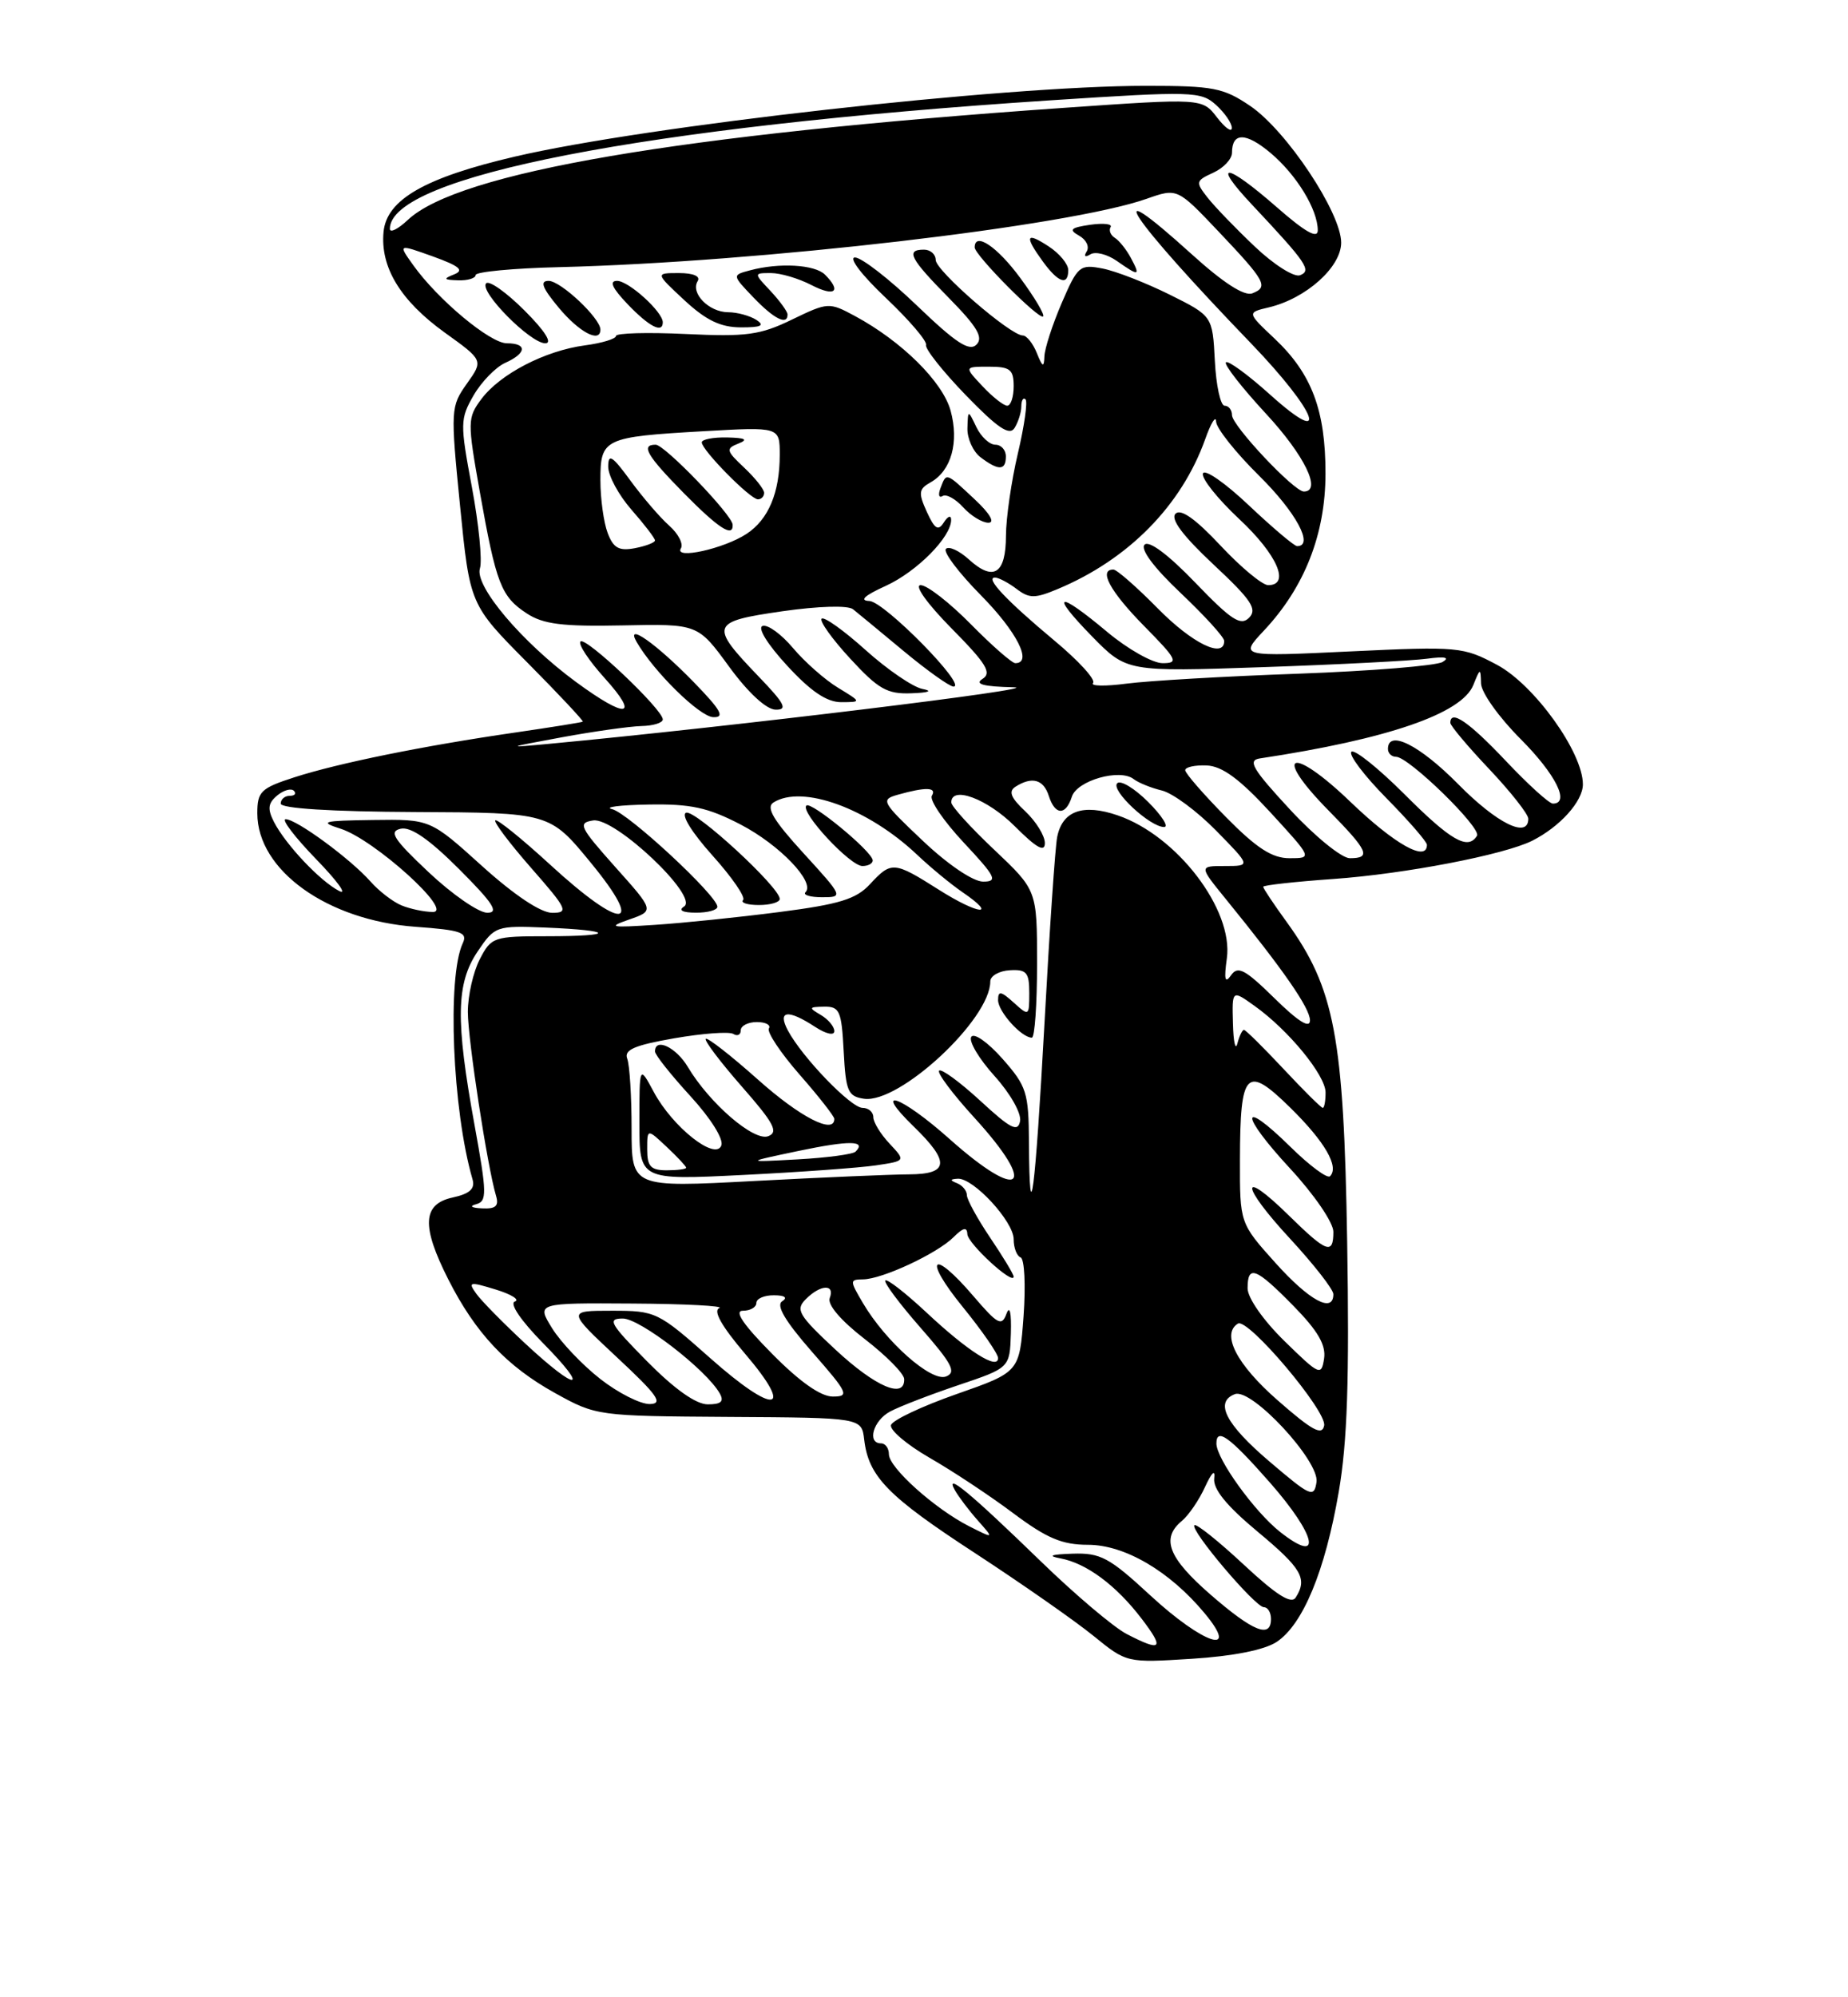 <?xml version="1.0" encoding="UTF-8" standalone="no"?>
<!DOCTYPE svg PUBLIC "-//W3C//DTD SVG 1.1//EN" "http://www.w3.org/Graphics/SVG/1.1/DTD/svg11.dtd" >
<svg xmlns="http://www.w3.org/2000/svg" xmlns:xlink="http://www.w3.org/1999/xlink" version="1.1" viewBox="0 0 237 256">
 <g >
 <path fill="currentColor"
d=" M 163.71 210.46 C 167.09 208.24 169.94 201.37 171.69 191.21 C 172.79 184.84 173.06 176.80 172.77 159.11 C 172.34 132.87 171.17 126.67 165.01 118.17 C 163.35 115.89 162.00 113.86 162.00 113.66 C 162.00 113.46 166.05 113.01 171.01 112.66 C 180.20 112.01 192.90 109.56 196.50 107.76 C 200.07 105.96 203.00 102.70 203.00 100.53 C 203.00 96.43 196.78 87.78 192.00 85.22 C 187.65 82.90 187.04 82.84 173.23 83.49 C 158.96 84.17 158.96 84.17 162.09 80.83 C 167.31 75.27 169.98 68.47 169.99 60.72 C 170.00 52.60 168.23 47.89 163.45 43.39 C 159.92 40.06 159.92 40.06 162.71 39.40 C 167.49 38.27 172.00 34.24 172.00 31.10 C 172.00 27.27 165.00 16.75 160.35 13.59 C 156.90 11.25 155.62 11.00 146.96 11.00 C 128.69 11.00 82.90 16.13 66.00 20.08 C 54.51 22.76 49.59 25.58 49.19 29.71 C 48.75 34.25 51.36 38.54 57.04 42.63 C 62.00 46.19 62.00 46.19 59.87 49.18 C 57.80 52.10 57.77 52.49 59.00 64.83 C 60.26 77.50 60.26 77.50 67.63 84.92 C 71.68 89.00 74.88 92.42 74.74 92.50 C 74.61 92.59 70.67 93.22 66.00 93.90 C 54.28 95.60 43.40 97.81 37.75 99.63 C 33.45 101.02 33.00 101.45 33.00 104.24 C 33.00 111.54 41.97 117.97 53.30 118.79 C 59.12 119.21 60.00 119.51 59.35 120.89 C 57.32 125.21 58.02 142.29 60.60 151.16 C 60.95 152.37 60.25 153.01 58.04 153.49 C 54.17 154.34 54.03 157.15 57.50 164.00 C 60.98 170.86 64.97 175.11 71.18 178.55 C 76.46 181.48 76.64 181.50 93.50 181.61 C 110.50 181.71 110.50 181.71 110.83 184.52 C 111.39 189.26 113.85 191.78 125.11 199.11 C 131.08 203.01 137.88 207.76 140.23 209.67 C 144.50 213.14 144.50 213.14 152.86 212.61 C 158.11 212.28 162.15 211.48 163.71 210.46 Z  M 144.50 209.44 C 142.85 208.59 137.90 204.41 133.50 200.14 C 124.41 191.32 121.10 188.58 122.46 191.00 C 122.92 191.82 124.24 193.57 125.40 194.88 C 127.50 197.25 127.50 197.25 124.26 195.61 C 119.87 193.37 114.00 188.11 114.00 186.40 C 114.00 185.63 113.55 185.00 113.00 185.00 C 111.15 185.00 111.98 182.08 114.15 180.92 C 115.34 180.28 119.28 178.76 122.90 177.54 C 129.50 175.32 129.50 175.32 129.64 170.91 C 129.72 168.25 129.50 167.25 129.08 168.38 C 128.47 170.04 127.96 169.77 124.84 166.13 C 119.52 159.91 118.30 161.17 123.49 167.54 C 125.97 170.59 128.00 173.53 128.00 174.07 C 128.00 175.66 124.10 173.18 118.80 168.21 C 116.14 165.73 113.78 163.89 113.54 164.12 C 113.31 164.36 115.34 167.08 118.05 170.17 C 122.12 174.81 122.69 175.90 121.32 176.43 C 119.44 177.15 113.61 172.00 110.67 167.02 C 108.96 164.12 108.96 164.00 110.69 163.98 C 113.16 163.95 120.18 160.67 122.28 158.58 C 123.52 157.34 124.02 157.22 124.06 158.18 C 124.11 159.40 130.00 164.80 130.00 163.63 C 130.00 163.34 128.65 161.10 127.00 158.66 C 125.35 156.21 124.00 153.75 124.00 153.19 C 124.00 152.63 123.44 151.94 122.75 151.66 C 121.80 151.28 121.82 151.14 122.83 151.08 C 124.82 150.96 130.00 156.56 130.00 158.84 C 130.00 159.94 130.40 160.98 130.89 161.17 C 131.39 161.35 131.55 164.73 131.27 168.68 C 130.74 175.86 130.74 175.86 122.69 178.68 C 118.26 180.23 114.47 182.02 114.27 182.65 C 114.07 183.28 116.29 185.16 119.20 186.84 C 122.12 188.51 126.94 191.70 129.93 193.94 C 134.25 197.17 136.21 198.00 139.53 198.00 C 144.24 198.00 150.00 201.38 154.47 206.75 C 159.12 212.33 154.35 210.78 147.54 204.50 C 142.25 199.61 141.14 199.02 137.54 199.14 C 134.78 199.23 134.28 199.42 135.99 199.74 C 139.33 200.36 143.14 203.19 146.40 207.46 C 149.38 211.36 148.99 211.76 144.50 209.44 Z  M 155.25 204.39 C 149.83 199.67 148.86 197.19 151.57 194.94 C 152.44 194.22 153.78 192.26 154.55 190.57 C 155.41 188.70 155.87 188.28 155.72 189.49 C 155.55 190.85 157.30 193.00 161.24 196.28 C 166.95 201.03 167.71 202.33 166.17 204.76 C 165.60 205.65 163.70 204.45 159.49 200.53 C 156.26 197.52 153.41 195.25 153.18 195.49 C 152.58 196.09 160.98 206.00 162.09 206.00 C 162.59 206.00 163.00 206.68 163.00 207.50 C 163.00 210.05 160.71 209.13 155.25 204.39 Z  M 164.18 196.36 C 160.90 193.78 156.00 186.99 156.00 185.02 C 156.00 182.92 157.70 184.16 162.85 190.01 C 168.86 196.84 169.66 200.67 164.18 196.36 Z  M 162.82 187.34 C 157.19 182.55 155.72 179.70 158.37 178.69 C 160.51 177.87 169.24 187.27 168.84 189.96 C 168.52 192.02 168.09 191.83 162.82 187.34 Z  M 163.83 179.46 C 158.60 174.88 156.59 170.99 158.76 169.65 C 160.03 168.86 170.17 180.86 169.82 182.71 C 169.56 184.06 168.29 183.37 163.83 179.46 Z  M 76.99 176.75 C 74.70 174.96 71.92 172.04 70.81 170.25 C 68.80 167.00 68.80 167.00 81.15 167.08 C 87.94 167.12 92.94 167.39 92.25 167.66 C 91.42 168.00 92.56 170.00 95.54 173.50 C 102.02 181.08 99.38 181.43 91.09 174.08 C 84.39 168.14 84.10 168.00 78.48 168.00 C 72.73 168.00 72.73 168.00 79.11 173.96 C 84.34 178.83 85.11 179.92 83.33 179.96 C 82.13 179.98 79.28 178.54 76.99 176.75 Z  M 83.00 174.50 C 78.21 169.65 77.84 169.00 79.88 169.00 C 82.08 169.00 90.59 175.57 92.30 178.59 C 92.89 179.63 92.49 180.00 90.77 180.00 C 89.26 180.00 86.50 178.04 83.00 174.50 Z  M 99.00 173.50 C 95.29 169.75 94.11 168.00 95.28 168.00 C 96.23 168.00 97.00 167.55 97.00 167.00 C 97.00 166.45 98.01 166.01 99.25 166.02 C 100.65 166.02 101.05 166.32 100.31 166.79 C 99.49 167.31 100.70 169.34 104.14 173.27 C 108.77 178.55 108.98 179.00 106.80 179.00 C 105.25 179.00 102.54 177.09 99.00 173.50 Z  M 107.16 173.00 C 102.39 168.56 101.99 167.87 103.34 166.52 C 105.23 164.62 107.11 164.54 106.41 166.38 C 106.09 167.22 107.84 169.27 110.90 171.63 C 113.66 173.76 115.93 176.06 115.96 176.75 C 116.05 179.37 112.30 177.77 107.16 173.00 Z  M 67.40 172.24 C 64.59 169.63 61.75 166.75 61.09 165.83 C 59.98 164.29 60.20 164.25 63.57 165.28 C 65.60 165.90 66.70 166.60 66.03 166.82 C 65.31 167.06 66.78 169.24 69.61 172.12 C 75.78 178.37 74.10 178.47 67.40 172.24 Z  M 164.72 171.88 C 162.01 169.23 160.00 166.35 160.00 165.13 C 160.00 162.06 161.05 162.46 165.88 167.38 C 169.01 170.57 170.07 172.39 169.81 174.13 C 169.46 176.39 169.23 176.29 164.72 171.88 Z  M 163.59 161.89 C 159.00 156.78 159.00 156.78 159.02 148.64 C 159.04 137.24 159.82 136.43 165.46 141.96 C 169.91 146.33 171.78 149.55 170.57 150.76 C 170.23 151.10 167.95 149.41 165.50 147.00 C 158.99 140.61 158.95 142.75 165.45 149.77 C 168.55 153.12 171.00 156.70 171.00 157.88 C 171.00 160.87 170.15 160.56 165.31 155.81 C 158.94 149.56 159.05 151.86 165.45 158.77 C 168.50 162.07 171.00 165.27 171.00 165.88 C 171.00 168.37 167.93 166.72 163.59 161.89 Z  M 61.06 154.35 C 62.47 153.97 62.45 152.96 60.86 144.21 C 58.41 130.79 58.49 126.05 61.25 121.96 C 63.45 118.70 63.63 118.63 70.00 118.89 C 78.85 119.26 78.98 120.00 70.19 120.00 C 63.30 120.00 63.00 120.10 61.53 122.95 C 60.69 124.57 60.00 127.61 60.00 129.70 C 60.01 133.29 62.49 149.47 63.61 153.25 C 64.01 154.58 63.58 154.97 61.82 154.88 C 60.45 154.82 60.14 154.59 61.06 154.35 Z  M 131.96 146.42 C 131.92 140.01 131.67 139.22 128.55 135.69 C 126.68 133.58 124.91 132.34 124.56 132.90 C 124.21 133.46 125.56 135.72 127.55 137.92 C 129.57 140.16 131.01 142.70 130.82 143.70 C 130.54 145.16 129.61 144.68 125.72 141.09 C 123.10 138.68 120.72 136.94 120.44 137.23 C 120.15 137.51 122.19 140.23 124.96 143.26 C 133.19 152.27 130.97 154.18 121.79 146.00 C 115.53 140.42 111.72 139.09 117.18 144.39 C 121.86 148.93 121.71 150.50 116.58 150.52 C 114.34 150.53 105.41 150.91 96.75 151.37 C 81.00 152.21 81.00 152.21 81.00 144.69 C 81.00 140.55 80.75 136.50 80.44 135.70 C 80.00 134.56 81.36 133.97 86.47 133.08 C 90.10 132.45 93.51 132.20 94.04 132.52 C 94.57 132.85 95.00 132.64 95.00 132.06 C 95.00 131.48 95.93 131.00 97.06 131.00 C 98.19 131.00 98.89 131.37 98.61 131.82 C 98.33 132.28 100.10 134.94 102.55 137.74 C 105.00 140.53 107.00 143.09 107.00 143.41 C 107.00 145.45 102.61 143.20 97.20 138.37 C 93.74 135.29 90.73 132.94 90.51 133.15 C 90.30 133.37 92.38 136.12 95.14 139.27 C 99.26 143.96 99.87 145.11 98.52 145.63 C 96.69 146.33 90.99 141.42 88.21 136.75 C 86.70 134.22 84.00 132.95 84.00 134.77 C 84.00 135.20 86.04 137.76 88.53 140.48 C 91.13 143.31 92.83 146.01 92.51 146.82 C 91.75 148.81 86.25 144.46 83.84 139.95 C 82.00 136.53 82.00 136.53 82.00 143.89 C 82.00 151.26 82.00 151.26 95.25 150.60 C 102.54 150.24 110.22 149.68 112.33 149.37 C 116.16 148.80 116.16 148.80 114.08 146.58 C 112.94 145.37 112.00 143.84 112.00 143.19 C 112.00 142.53 111.38 142.00 110.62 142.00 C 109.13 142.00 102.89 135.53 101.05 132.09 C 99.67 129.51 101.03 129.32 104.54 131.62 C 105.94 132.53 107.00 132.77 107.00 132.16 C 107.00 131.58 106.21 130.64 105.25 130.08 C 103.68 129.16 103.72 129.06 105.70 129.03 C 107.68 129.00 107.93 129.57 108.20 134.75 C 108.47 139.89 108.75 140.53 110.81 140.83 C 115.35 141.47 127.00 130.66 127.00 125.80 C 127.00 125.08 128.13 124.44 129.50 124.36 C 131.65 124.23 132.00 124.64 132.00 127.26 C 132.00 130.25 131.96 130.27 130.00 128.50 C 128.36 127.02 128.00 126.96 128.00 128.19 C 128.00 129.66 131.01 133.00 132.33 133.00 C 132.70 133.00 133.00 128.75 133.00 123.56 C 133.00 114.11 133.00 114.11 127.50 108.91 C 124.47 106.05 122.00 103.33 122.00 102.85 C 122.00 100.66 126.62 102.39 130.12 105.88 C 132.93 108.69 134.00 109.29 134.00 108.06 C 134.00 107.12 132.87 105.29 131.49 103.99 C 129.62 102.24 129.30 101.43 130.24 100.83 C 132.35 99.49 133.83 99.90 134.50 102.00 C 135.30 104.52 136.68 104.57 137.46 102.12 C 138.12 100.04 143.62 98.47 145.39 99.86 C 146.00 100.33 147.62 100.99 149.00 101.32 C 150.38 101.65 153.51 103.96 155.96 106.46 C 160.42 111.00 160.42 111.00 157.09 111.00 C 153.76 111.00 153.76 111.00 157.22 115.25 C 164.61 124.33 168.00 129.22 168.00 130.78 C 168.00 131.88 166.51 130.95 163.46 127.96 C 159.67 124.24 158.75 123.75 157.88 125.00 C 157.10 126.12 156.96 125.56 157.34 122.83 C 158.20 116.61 150.96 107.12 143.35 104.51 C 138.89 102.98 136.25 103.92 135.58 107.28 C 135.33 108.50 134.60 119.17 133.96 131.00 C 132.75 153.07 132.03 158.62 131.96 146.42 Z  M 147.26 102.80 C 145.50 101.04 143.71 99.96 143.28 100.39 C 142.40 101.27 147.47 106.00 149.29 106.00 C 149.93 106.00 149.02 104.56 147.26 102.80 Z  M 83.00 147.33 C 83.00 144.65 83.00 144.65 85.50 147.00 C 86.88 148.29 88.00 149.50 88.00 149.67 C 88.00 149.85 86.88 150.00 85.50 150.00 C 83.46 150.00 83.00 149.51 83.00 147.33 Z  M 102.44 147.51 C 108.95 146.15 111.16 146.18 109.72 147.61 C 109.39 147.95 106.05 148.39 102.31 148.60 C 95.50 148.97 95.50 148.97 102.44 147.51 Z  M 164.60 137.00 C 162.02 134.25 159.75 132.00 159.53 132.00 C 159.32 132.00 158.94 132.79 158.69 133.75 C 158.44 134.71 158.18 133.56 158.12 131.18 C 158.00 126.86 158.00 126.86 160.88 128.92 C 165.24 132.02 170.00 137.82 170.00 140.03 C 170.00 141.12 169.84 142.00 169.64 142.00 C 169.44 142.00 167.17 139.75 164.60 137.00 Z  M 80.71 117.85 C 83.92 116.73 83.92 116.73 78.90 111.12 C 74.32 105.98 74.07 105.47 76.07 105.16 C 78.87 104.73 89.68 114.95 87.73 116.19 C 86.96 116.67 87.53 116.98 89.25 116.98 C 90.76 116.99 92.00 116.65 92.00 116.22 C 92.00 114.81 80.55 104.19 78.50 103.71 C 77.40 103.45 79.50 103.18 83.16 103.12 C 88.57 103.02 90.78 103.50 94.96 105.67 C 99.97 108.27 104.59 113.08 103.30 114.36 C 102.95 114.71 103.91 115.00 105.43 115.00 C 108.17 115.00 108.15 114.94 103.04 109.35 C 99.18 105.13 98.20 103.49 99.19 102.86 C 102.87 100.53 111.32 103.60 117.61 109.55 C 119.32 111.17 121.94 113.33 123.43 114.35 C 128.08 117.52 125.49 117.26 120.42 114.05 C 114.64 110.39 114.32 110.36 111.56 113.34 C 109.79 115.25 107.63 115.91 99.94 116.90 C 94.75 117.57 87.58 118.31 84.00 118.54 C 78.26 118.92 77.87 118.84 80.71 117.85 Z  M 100.00 115.22 C 100.00 113.72 89.19 103.77 88.00 104.17 C 87.30 104.40 88.69 106.66 91.37 109.65 C 93.88 112.44 95.65 115.01 95.30 115.36 C 94.95 115.71 95.87 116.00 97.33 116.00 C 98.80 116.00 100.00 115.65 100.00 115.22 Z  M 111.92 110.25 C 111.78 109.06 104.00 102.66 103.41 103.25 C 102.59 104.08 109.02 111.00 110.60 111.00 C 111.37 111.00 111.96 110.66 111.92 110.25 Z  M 51.50 116.05 C 50.40 115.60 48.60 114.22 47.50 112.97 C 44.94 110.08 38.02 105.00 36.64 105.00 C 36.05 105.00 37.81 107.30 40.54 110.12 C 43.27 112.93 44.60 114.77 43.50 114.20 C 41.05 112.94 36.64 108.26 35.14 105.36 C 34.28 103.68 34.37 102.94 35.55 101.96 C 36.37 101.28 37.34 101.00 37.69 101.36 C 38.04 101.71 37.81 102.00 37.17 102.00 C 36.52 102.00 36.00 102.45 36.00 103.00 C 36.00 103.62 42.47 104.03 53.25 104.08 C 70.50 104.16 70.50 104.16 75.77 110.58 C 82.84 119.18 79.85 119.35 70.60 110.87 C 66.93 107.50 63.74 104.93 63.52 105.15 C 63.30 105.37 65.38 108.12 68.14 111.27 C 72.75 116.52 72.97 117.00 70.82 117.00 C 69.36 117.00 65.97 114.74 61.82 111.00 C 55.18 105.00 55.18 105.00 47.84 105.10 C 41.32 105.19 40.86 105.32 43.71 106.23 C 48.02 107.62 58.30 116.92 55.50 116.89 C 54.40 116.88 52.60 116.50 51.50 116.05 Z  M 55.00 111.82 C 50.46 107.55 49.83 106.57 51.39 106.22 C 52.68 105.93 55.07 107.59 58.88 111.40 C 63.25 115.77 64.04 117.00 62.49 116.99 C 61.40 116.99 58.02 114.66 55.00 111.82 Z  M 118.34 107.76 C 113.05 102.76 112.91 102.49 115.15 101.86 C 118.73 100.85 120.18 100.90 119.51 101.99 C 119.17 102.53 121.01 105.23 123.59 107.99 C 127.71 112.39 128.01 113.00 126.08 113.00 C 124.80 113.00 121.56 110.81 118.34 107.76 Z  M 157.22 104.72 C 154.35 101.81 152.00 99.11 152.00 98.72 C 152.00 98.32 153.24 98.05 154.75 98.11 C 156.75 98.20 158.97 99.83 162.91 104.11 C 168.32 110.00 168.32 110.00 165.37 110.00 C 163.15 110.00 161.16 108.72 157.22 104.72 Z  M 165.43 103.75 C 160.63 98.57 159.97 97.45 161.57 97.21 C 177.96 94.74 187.48 91.47 188.95 87.80 C 189.83 85.60 189.88 85.59 189.94 87.61 C 189.97 88.77 192.25 91.96 195.00 94.71 C 199.51 99.23 201.40 103.00 199.15 103.00 C 198.67 103.00 195.95 100.53 193.09 97.50 C 188.37 92.51 186.00 90.89 186.00 92.65 C 186.00 93.01 188.25 95.69 191.00 98.59 C 193.75 101.50 196.00 104.36 196.00 104.94 C 196.00 107.53 191.99 105.56 187.00 100.50 C 182.05 95.49 178.00 93.46 178.00 96.00 C 178.00 96.55 178.47 97.00 179.04 97.00 C 180.67 97.00 190.03 106.13 189.42 107.12 C 188.26 109.01 186.08 107.76 180.16 101.84 C 176.77 98.45 173.68 95.98 173.31 96.36 C 172.93 96.74 174.95 99.41 177.81 102.31 C 180.66 105.20 183.00 107.89 183.00 108.28 C 183.00 110.55 178.86 108.22 173.17 102.76 C 165.57 95.46 163.08 96.47 170.38 103.88 C 175.48 109.06 175.90 110.00 173.11 110.00 C 172.07 110.00 168.61 107.19 165.43 103.75 Z  M 72.00 94.51 C 76.12 93.75 80.74 93.10 82.25 93.06 C 83.76 93.03 85.00 92.65 85.00 92.21 C 85.00 90.93 75.10 81.56 74.45 82.22 C 74.11 82.55 75.51 84.66 77.54 86.91 C 82.09 91.95 80.39 92.19 73.91 87.44 C 66.95 82.33 60.83 75.11 61.55 72.85 C 61.87 71.85 61.40 67.16 60.52 62.44 C 58.99 54.27 59.00 53.69 60.74 50.67 C 61.75 48.93 63.57 47.06 64.79 46.51 C 67.54 45.28 67.65 44.00 65.00 44.00 C 62.85 44.00 56.13 38.39 52.99 33.98 C 51.05 31.27 51.05 31.27 55.52 32.87 C 58.93 34.10 59.57 34.64 58.24 35.17 C 56.80 35.74 56.89 35.87 58.75 35.93 C 59.99 35.97 61.00 35.66 61.00 35.25 C 61.01 34.84 65.84 34.38 71.75 34.24 C 97.38 33.61 137.11 28.99 147.05 25.48 C 150.98 24.10 150.98 24.10 156.24 29.64 C 162.32 36.05 162.72 36.78 160.60 37.60 C 159.58 37.99 156.88 36.25 152.85 32.60 C 140.67 21.58 144.79 27.78 160.43 44.00 C 168.95 52.85 170.73 57.64 162.86 50.56 C 160.03 48.02 157.50 46.17 157.22 46.44 C 156.95 46.72 159.26 49.68 162.36 53.03 C 167.32 58.38 169.56 63.00 167.21 63.00 C 165.95 63.00 158.00 54.55 158.00 53.21 C 158.00 52.55 157.57 52.00 157.05 52.00 C 156.53 52.00 155.96 49.41 155.80 46.25 C 155.50 40.50 155.50 40.50 150.00 37.76 C 146.97 36.26 143.11 34.75 141.41 34.42 C 138.48 33.85 138.22 34.07 136.16 38.84 C 134.97 41.61 133.97 44.69 133.94 45.69 C 133.89 47.15 133.70 47.07 132.97 45.25 C 132.47 44.01 131.66 43.00 131.17 43.00 C 129.58 43.00 120.00 34.70 120.00 33.32 C 120.00 32.60 119.33 32.00 118.50 32.00 C 116.11 32.00 116.69 33.12 121.71 38.21 C 125.33 41.89 126.14 43.26 125.23 44.17 C 124.31 45.09 122.57 43.94 117.61 39.18 C 114.07 35.78 110.49 33.00 109.65 33.00 C 108.79 33.00 110.50 35.25 113.59 38.17 C 116.59 41.01 118.92 43.73 118.76 44.21 C 118.60 44.69 120.90 47.59 123.86 50.65 C 127.94 54.86 129.46 55.89 130.11 54.86 C 130.58 54.11 130.98 52.86 130.98 52.08 C 130.99 51.30 131.23 50.90 131.52 51.19 C 131.81 51.48 131.37 54.59 130.54 58.11 C 129.71 61.62 129.02 66.38 129.01 68.67 C 129.00 73.57 127.42 74.58 124.25 71.70 C 123.02 70.58 121.69 69.97 121.31 70.35 C 120.93 70.74 122.95 73.41 125.81 76.31 C 130.41 80.97 132.46 85.00 130.21 85.00 C 129.78 85.00 127.21 82.75 124.50 80.00 C 121.79 77.25 118.90 75.00 118.07 75.00 C 117.21 75.00 118.90 77.37 122.03 80.54 C 126.50 85.06 127.23 86.25 126.00 87.02 C 124.94 87.69 126.11 88.00 130.00 88.09 C 134.50 88.19 93.47 93.18 70.50 95.33 C 64.77 95.87 64.84 95.83 72.00 94.51 Z  M 88.96 87.42 C 84.14 82.48 80.13 79.66 81.65 82.29 C 83.86 86.10 89.70 91.84 91.46 91.92 C 93.01 91.98 92.48 91.04 88.96 87.42 Z  M 97.33 86.75 C 90.95 80.11 91.10 79.68 100.31 78.35 C 105.00 77.68 108.75 77.57 109.40 78.09 C 110.00 78.57 112.95 81.00 115.94 83.49 C 118.93 85.97 121.79 88.00 122.28 88.00 C 124.13 88.00 113.42 77.11 111.50 77.03 C 110.16 76.98 110.85 76.34 113.58 75.10 C 117.58 73.28 122.01 68.81 121.98 66.62 C 121.98 66.00 121.56 66.15 121.05 66.95 C 120.32 68.10 119.88 67.83 118.86 65.60 C 117.75 63.16 117.82 62.68 119.35 61.82 C 122.00 60.34 123.02 56.67 121.91 52.63 C 120.89 48.93 115.63 43.73 109.65 40.51 C 106.33 38.72 106.19 38.73 101.57 40.96 C 97.48 42.95 95.72 43.18 87.94 42.81 C 83.02 42.58 79.00 42.69 79.00 43.06 C 79.00 43.43 77.20 43.98 74.99 44.27 C 69.87 44.96 64.14 47.94 61.74 51.14 C 59.94 53.56 59.93 54.00 61.54 63.08 C 63.63 74.83 64.26 76.47 67.55 78.62 C 69.66 80.01 72.14 80.32 79.85 80.16 C 89.50 79.96 89.50 79.96 93.50 85.44 C 95.93 88.77 98.27 90.93 99.46 90.96 C 101.05 90.99 100.66 90.21 97.33 86.75 Z  M 107.46 88.14 C 105.78 87.12 103.19 84.83 101.70 83.06 C 100.21 81.29 98.46 80.01 97.80 80.23 C 97.11 80.46 98.43 82.59 100.94 85.31 C 103.97 88.61 106.03 90.00 107.88 90.00 C 110.50 89.99 110.50 89.99 107.46 88.14 Z  M 118.29 88.30 C 117.07 88.06 113.79 85.82 111.00 83.31 C 108.21 80.80 105.67 78.99 105.37 79.30 C 105.07 79.60 106.72 81.91 109.04 84.42 C 112.65 88.34 113.78 88.98 116.88 88.86 C 119.14 88.78 119.67 88.57 118.29 88.30 Z  M 125.00 64.00 C 121.26 60.50 121.39 60.55 120.62 62.55 C 120.29 63.41 120.41 63.87 120.88 63.58 C 121.35 63.28 122.54 63.94 123.52 65.02 C 124.51 66.11 125.96 67.00 126.76 67.00 C 127.64 67.00 126.94 65.81 125.00 64.00 Z  M 129.00 58.50 C 129.00 57.67 128.39 57.00 127.65 57.00 C 126.91 57.00 125.82 55.99 125.22 54.75 C 124.14 52.50 124.14 52.50 124.07 54.89 C 124.03 56.20 124.79 57.88 125.75 58.61 C 128.06 60.36 129.00 60.33 129.00 58.50 Z  M 67.27 39.80 C 64.96 37.49 62.75 35.92 62.35 36.31 C 61.38 37.29 68.00 44.00 69.93 44.00 C 70.89 44.00 69.90 42.43 67.27 39.80 Z  M 77.00 42.24 C 77.00 40.79 71.91 36.00 70.36 36.00 C 69.20 36.00 69.53 36.88 71.65 39.43 C 74.29 42.60 77.00 44.03 77.00 42.24 Z  M 85.00 41.31 C 85.00 39.97 80.62 36.00 79.14 36.00 C 78.09 36.00 78.51 36.92 80.50 39.00 C 83.26 41.88 85.00 42.77 85.00 41.31 Z  M 97.00 41.00 C 96.17 40.47 94.54 40.02 93.37 40.02 C 90.91 40.00 88.53 37.57 89.47 36.04 C 89.87 35.41 88.93 35.00 87.07 35.00 C 84.03 35.00 84.03 35.00 87.76 38.47 C 90.54 41.05 92.40 41.95 95.00 41.96 C 97.62 41.97 98.12 41.73 97.00 41.00 Z  M 101.00 40.31 C 101.00 39.94 100.02 38.59 98.83 37.31 C 96.65 35.00 96.65 35.00 98.88 35.00 C 100.10 35.00 102.43 35.69 104.05 36.53 C 107.05 38.08 107.98 37.38 105.80 35.20 C 104.51 33.91 99.93 33.64 96.19 34.65 C 93.88 35.26 93.88 35.26 96.63 38.13 C 99.27 40.89 101.00 41.75 101.00 40.31 Z  M 130.84 35.62 C 127.89 31.61 125.00 29.67 125.00 31.71 C 125.00 32.70 133.28 41.05 133.78 40.56 C 134.00 40.33 132.68 38.11 130.84 35.62 Z  M 137.00 34.62 C 137.00 33.85 135.88 32.49 134.50 31.59 C 131.56 29.66 131.34 30.22 133.75 33.53 C 135.72 36.24 137.00 36.67 137.00 34.62 Z  M 145.03 33.06 C 144.46 31.99 143.53 30.83 142.98 30.49 C 142.42 30.14 142.18 29.52 142.43 29.11 C 142.69 28.70 141.51 28.57 139.81 28.81 C 137.30 29.18 137.03 29.44 138.38 30.20 C 139.30 30.71 139.74 31.61 139.37 32.22 C 138.96 32.87 139.15 33.02 139.84 32.60 C 140.48 32.20 142.00 32.59 143.22 33.44 C 146.09 35.45 146.29 35.41 145.03 33.06 Z  M 140.18 87.54 C 140.56 87.13 138.31 84.67 135.18 82.07 C 129.02 76.93 126.25 73.98 127.63 74.03 C 128.11 74.05 129.35 74.71 130.38 75.49 C 132.00 76.72 132.73 76.72 135.62 75.51 C 144.71 71.72 151.52 64.80 154.56 56.30 C 155.30 54.21 155.93 53.19 155.96 54.03 C 155.98 54.88 158.47 58.01 161.50 61.00 C 166.22 65.66 168.56 70.00 166.35 70.00 C 165.99 70.00 163.21 67.65 160.17 64.78 C 157.13 61.90 154.48 60.06 154.27 60.69 C 154.06 61.31 156.17 63.95 158.95 66.55 C 163.80 71.08 165.51 75.00 162.64 75.00 C 161.89 75.00 159.13 72.71 156.52 69.92 C 153.32 66.50 151.43 65.17 150.76 65.84 C 150.08 66.52 151.67 68.65 155.62 72.35 C 160.48 76.89 161.27 78.07 160.20 79.17 C 159.12 80.27 157.93 79.50 153.30 74.69 C 149.85 71.10 147.36 69.24 146.79 69.81 C 146.21 70.39 147.98 72.76 151.43 76.02 C 154.49 78.92 157.00 81.67 157.00 82.15 C 157.00 84.47 152.90 82.47 148.50 78.00 C 145.79 75.25 143.22 73.00 142.79 73.00 C 140.84 73.00 142.37 75.81 146.71 80.22 C 150.97 84.54 151.20 85.00 149.10 85.00 C 147.82 85.00 144.63 83.20 142.00 81.00 C 135.59 75.63 134.54 75.93 140.04 81.56 C 144.50 86.11 144.50 86.11 162.00 85.51 C 171.62 85.18 181.07 84.69 183.00 84.43 C 185.31 84.12 185.99 84.26 185.00 84.85 C 184.18 85.33 175.85 86.01 166.50 86.35 C 157.15 86.68 147.25 87.26 144.50 87.62 C 141.75 87.98 139.81 87.95 140.18 87.54 Z  M 126.00 49.50 C 123.65 47.00 123.65 47.00 126.83 47.00 C 129.54 47.00 130.00 47.36 130.00 49.50 C 130.00 50.88 129.63 52.00 129.17 52.00 C 128.72 52.00 127.29 50.88 126.00 49.50 Z  M 160.93 31.61 C 158.49 29.30 155.76 26.47 154.86 25.32 C 153.30 23.33 153.34 23.17 155.61 22.13 C 156.92 21.53 158.00 20.38 158.00 19.58 C 158.00 16.93 159.78 16.95 162.95 19.61 C 166.29 22.42 169.00 26.87 169.00 29.53 C 169.00 30.65 167.39 29.75 163.77 26.58 C 157.19 20.82 155.29 20.63 160.58 26.25 C 167.60 33.72 168.25 34.69 166.72 35.28 C 165.97 35.57 163.36 33.92 160.93 31.61 Z  M 50.00 29.33 C 50.00 22.60 82.58 16.27 134.71 12.86 C 152.97 11.67 154.01 11.70 155.96 13.46 C 157.08 14.48 157.99 15.80 157.98 16.40 C 157.97 17.01 157.11 16.39 156.07 15.04 C 154.18 12.59 154.18 12.59 136.34 13.83 C 87.10 17.26 58.79 22.09 52.30 28.19 C 51.03 29.38 50.00 29.89 50.00 29.33 Z  M 77.93 68.31 C 77.42 66.97 77.00 63.92 77.00 61.54 C 77.00 56.21 77.43 56.00 90.25 55.27 C 100.00 54.71 100.00 54.71 100.00 58.29 C 100.00 63.15 98.55 66.59 95.74 68.43 C 92.83 70.34 86.42 71.75 87.32 70.29 C 87.67 69.73 87.00 68.42 85.83 67.38 C 84.66 66.35 82.42 63.74 80.85 61.60 C 78.51 58.40 78.00 58.08 78.00 59.82 C 78.00 60.98 79.35 63.47 81.00 65.35 C 82.65 67.23 84.00 68.99 84.00 69.27 C 84.00 69.54 82.84 69.99 81.43 70.26 C 79.39 70.65 78.66 70.25 77.93 68.31 Z  M 93.96 67.25 C 93.89 65.98 85.24 57.00 84.09 57.00 C 82.14 57.00 82.93 58.36 87.71 63.22 C 92.17 67.74 94.05 68.95 93.96 67.25 Z  M 98.00 63.17 C 98.00 62.72 96.85 61.27 95.45 59.95 C 93.12 57.77 93.06 57.50 94.70 56.85 C 96.00 56.34 95.60 56.12 93.25 56.07 C 91.46 56.03 90.00 56.32 90.00 56.70 C 90.00 57.69 96.22 64.00 97.20 64.00 C 97.64 64.00 98.00 63.63 98.00 63.17 Z "/>
</g>
</svg>